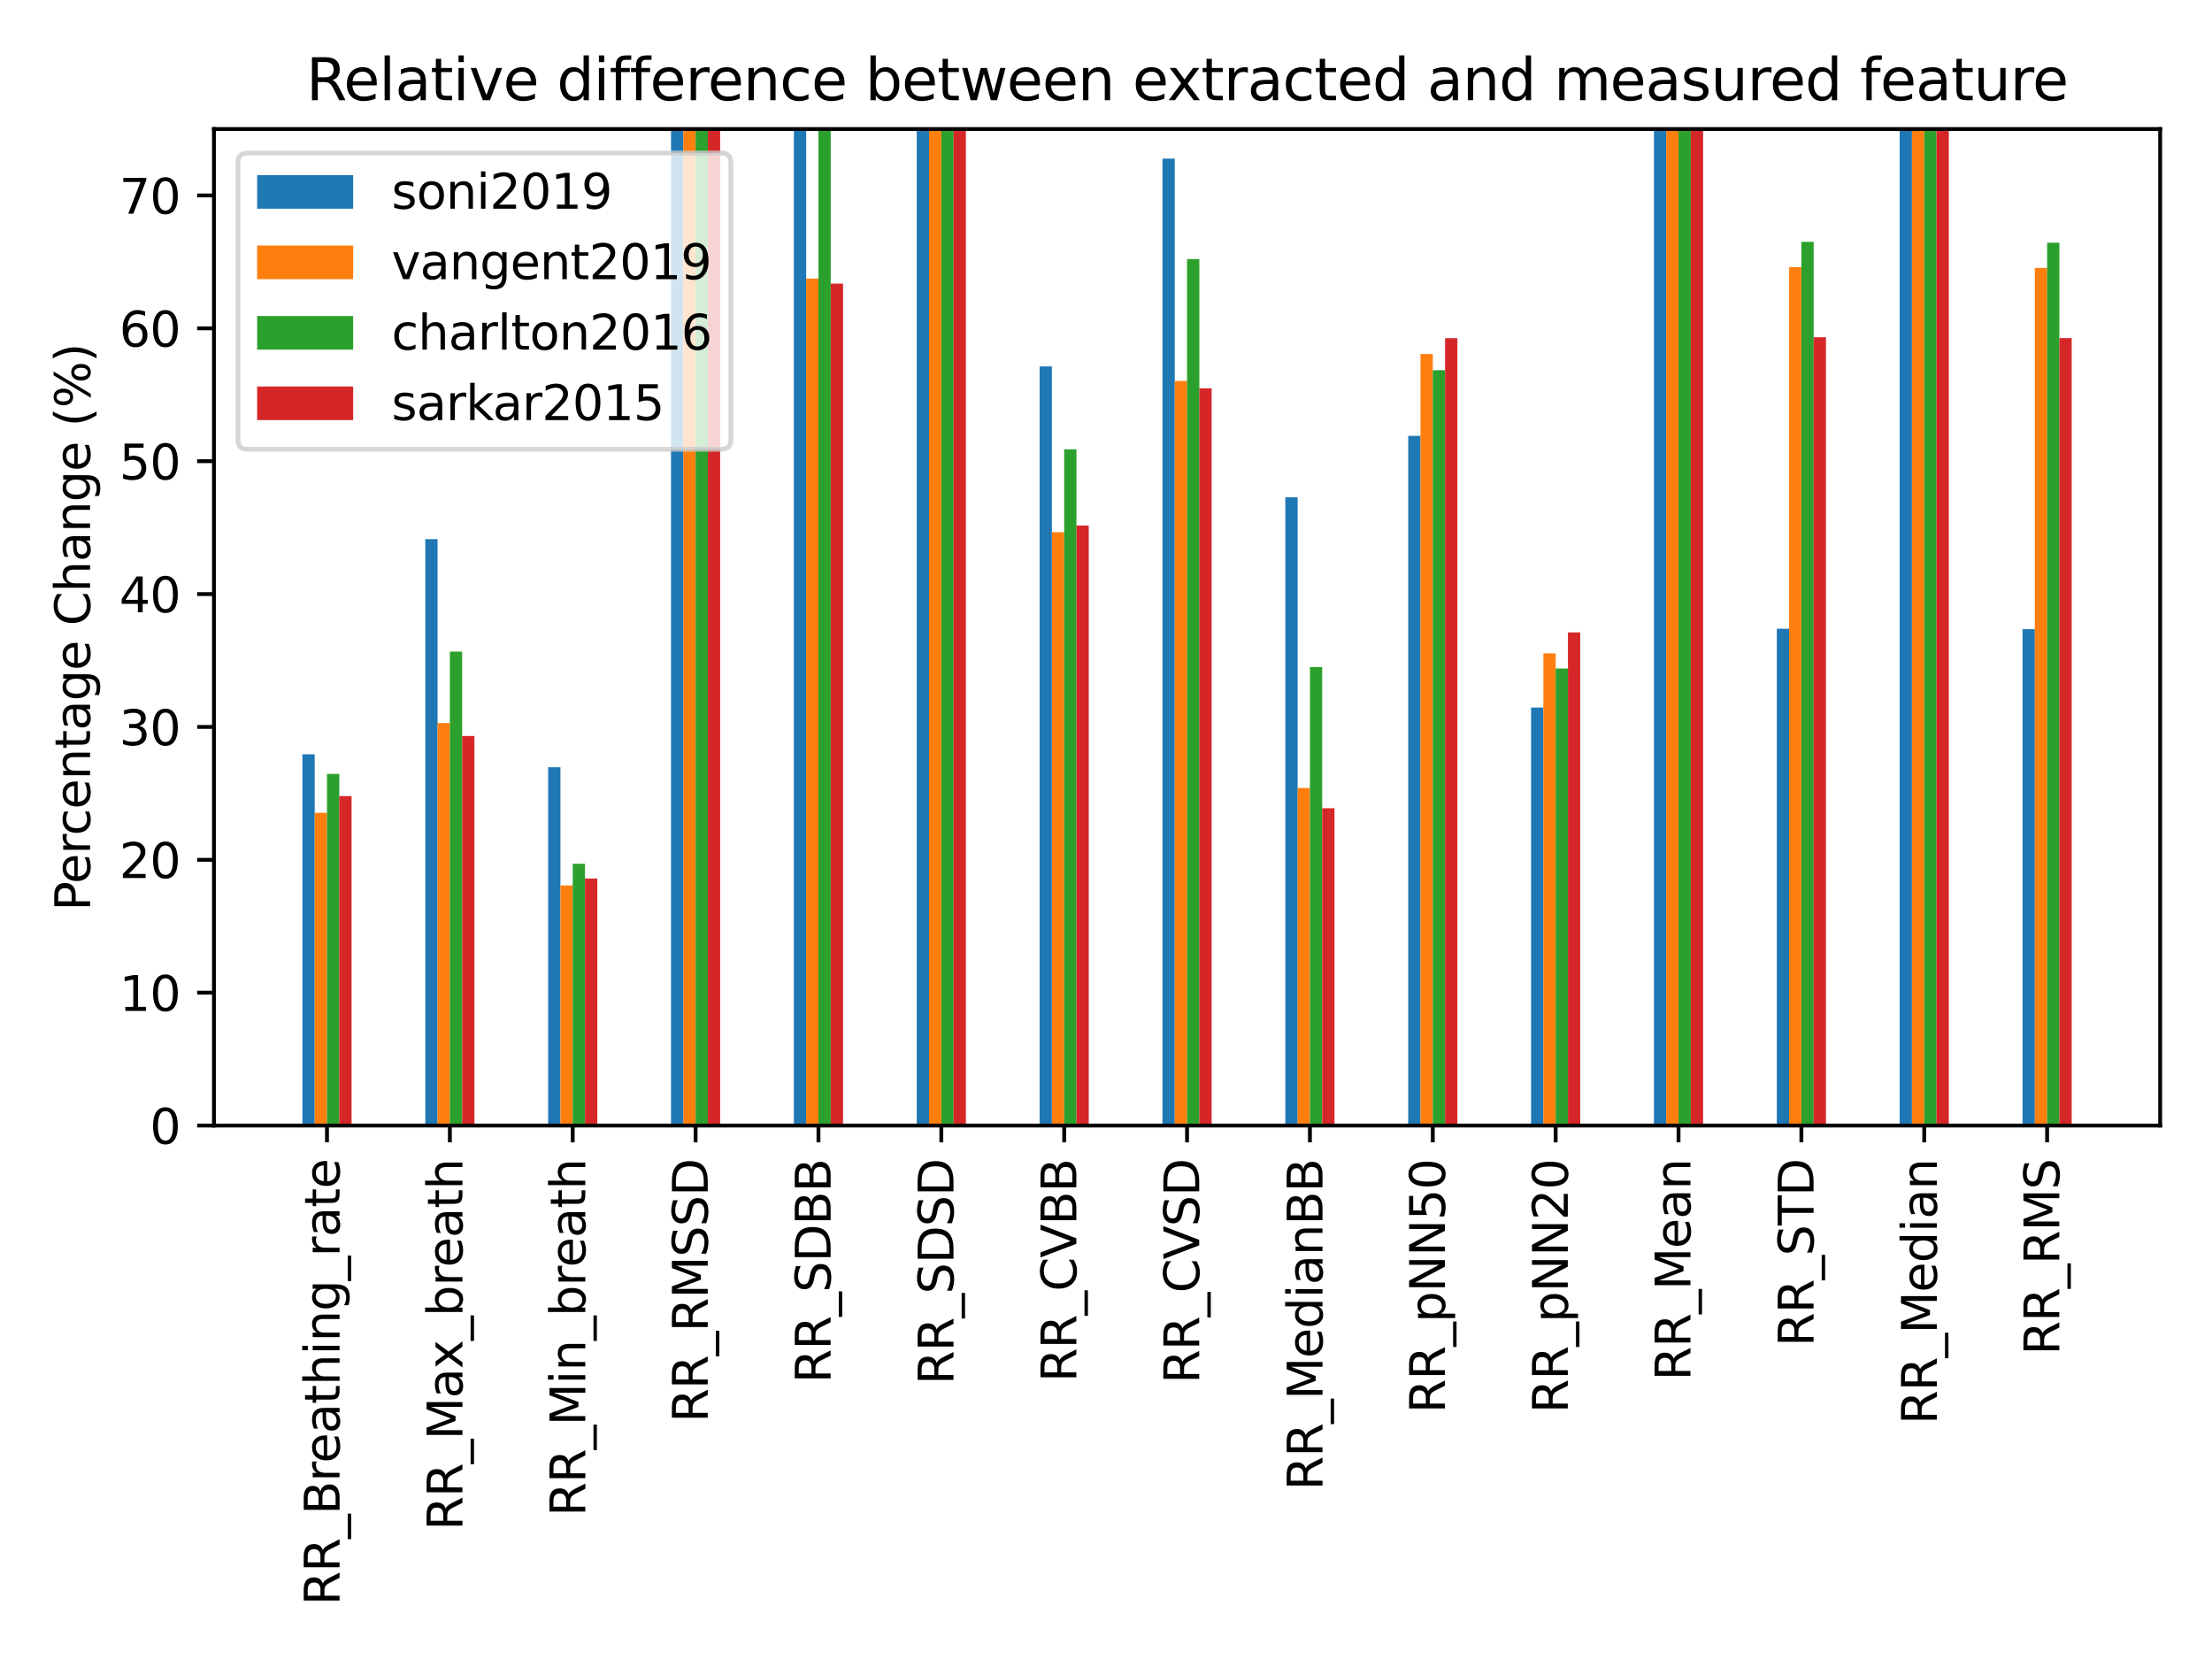 <?xml version="1.0" encoding="utf-8" standalone="no"?>
<!DOCTYPE svg PUBLIC "-//W3C//DTD SVG 1.1//EN"
  "http://www.w3.org/Graphics/SVG/1.1/DTD/svg11.dtd">
<svg xmlns:xlink="http://www.w3.org/1999/xlink" width="460.8pt" height="345.6pt" viewBox="0 0 460.8 345.6" xmlns="http://www.w3.org/2000/svg" version="1.1">
 <defs>
  <style type="text/css">*{stroke-linejoin: round; stroke-linecap: butt}</style>
 </defs>
 <g id="figure_1">
  <g id="patch_1">
   <path d="M 0 345.6 
L 460.8 345.6 
L 460.8 0 
L 0 0 
z
" style="fill: #ffffff"/>
  </g>
  <g id="axes_1">
   <g id="patch_2">
    <path d="M 44.57 234.47 
L 450 234.47 
L 450 26.88 
L 44.57 26.88 
z
" style="fill: #ffffff"/>
   </g>
   <g id="patch_3">
    <path d="M 62.999 234.47 
L 65.558 234.47 
L 65.558 157.134 
L 62.999 157.134 
z
" clip-path="url(#p0cc6930bb6)" style="fill: #1f77b4"/>
   </g>
   <g id="patch_4">
    <path d="M 88.594 234.47 
L 91.153 234.47 
L 91.153 112.309 
L 88.594 112.309 
z
" clip-path="url(#p0cc6930bb6)" style="fill: #1f77b4"/>
   </g>
   <g id="patch_5">
    <path d="M 114.189 234.47 
L 116.749 234.47 
L 116.749 159.824 
L 114.189 159.824 
z
" clip-path="url(#p0cc6930bb6)" style="fill: #1f77b4"/>
   </g>
   <g id="patch_6">
    <path d="M 139.785 234.47 
L 142.344 234.47 
L 142.344 -133.045 
L 139.785 -133.045 
z
" clip-path="url(#p0cc6930bb6)" style="fill: #1f77b4"/>
   </g>
   <g id="patch_7">
    <path d="M 165.38 234.47 
L 167.939 234.47 
L 167.939 -80.418 
L 165.38 -80.418 
z
" clip-path="url(#p0cc6930bb6)" style="fill: #1f77b4"/>
   </g>
   <g id="patch_8">
    <path d="M 190.975 234.47 
L 193.535 234.47 
L 193.535 -102061.942 
L 190.975 -102061.942 
z
" clip-path="url(#p0cc6930bb6)" style="fill: #1f77b4"/>
   </g>
   <g id="patch_9">
    <path d="M 216.571 234.47 
L 219.13 234.47 
L 219.13 76.332 
L 216.571 76.332 
z
" clip-path="url(#p0cc6930bb6)" style="fill: #1f77b4"/>
   </g>
   <g id="patch_10">
    <path d="M 242.166 234.47 
L 244.725 234.47 
L 244.725 33.044 
L 242.166 33.044 
z
" clip-path="url(#p0cc6930bb6)" style="fill: #1f77b4"/>
   </g>
   <g id="patch_11">
    <path d="M 267.761 234.47 
L 270.321 234.47 
L 270.321 103.595 
L 267.761 103.595 
z
" clip-path="url(#p0cc6930bb6)" style="fill: #1f77b4"/>
   </g>
   <g id="patch_12">
    <path d="M 293.357 234.47 
L 295.916 234.47 
L 295.916 90.792 
L 293.357 90.792 
z
" clip-path="url(#p0cc6930bb6)" style="fill: #1f77b4"/>
   </g>
   <g id="patch_13">
    <path d="M 318.952 234.47 
L 321.511 234.47 
L 321.511 147.393 
L 318.952 147.393 
z
" clip-path="url(#p0cc6930bb6)" style="fill: #1f77b4"/>
   </g>
   <g id="patch_14">
    <path d="M 344.547 234.47 
L 347.107 234.47 
L 347.107 -2295.365 
L 344.547 -2295.365 
z
" clip-path="url(#p0cc6930bb6)" style="fill: #1f77b4"/>
   </g>
   <g id="patch_15">
    <path d="M 370.143 234.47 
L 372.702 234.47 
L 372.702 130.974 
L 370.143 130.974 
z
" clip-path="url(#p0cc6930bb6)" style="fill: #1f77b4"/>
   </g>
   <g id="patch_16">
    <path d="M 395.738 234.47 
L 398.297 234.47 
L 398.297 -1727.129 
L 395.738 -1727.129 
z
" clip-path="url(#p0cc6930bb6)" style="fill: #1f77b4"/>
   </g>
   <g id="patch_17">
    <path d="M 421.333 234.47 
L 423.893 234.47 
L 423.893 131.065 
L 421.333 131.065 
z
" clip-path="url(#p0cc6930bb6)" style="fill: #1f77b4"/>
   </g>
   <g id="patch_18">
    <path d="M 65.558 234.47 
L 68.118 234.47 
L 68.118 169.311 
L 65.558 169.311 
z
" clip-path="url(#p0cc6930bb6)" style="fill: #ff7f0e"/>
   </g>
   <g id="patch_19">
    <path d="M 91.153 234.47 
L 93.713 234.47 
L 93.713 150.629 
L 91.153 150.629 
z
" clip-path="url(#p0cc6930bb6)" style="fill: #ff7f0e"/>
   </g>
   <g id="patch_20">
    <path d="M 116.749 234.47 
L 119.308 234.47 
L 119.308 184.458 
L 116.749 184.458 
z
" clip-path="url(#p0cc6930bb6)" style="fill: #ff7f0e"/>
   </g>
   <g id="patch_21">
    <path d="M 142.344 234.47 
L 144.904 234.47 
L 144.904 15.631 
L 142.344 15.631 
z
" clip-path="url(#p0cc6930bb6)" style="fill: #ff7f0e"/>
   </g>
   <g id="patch_22">
    <path d="M 167.939 234.47 
L 170.499 234.47 
L 170.499 58.041 
L 167.939 58.041 
z
" clip-path="url(#p0cc6930bb6)" style="fill: #ff7f0e"/>
   </g>
   <g id="patch_23">
    <path d="M 193.535 234.47 
L 196.094 234.47 
L 196.094 -24098.251 
L 193.535 -24098.251 
z
" clip-path="url(#p0cc6930bb6)" style="fill: #ff7f0e"/>
   </g>
   <g id="patch_24">
    <path d="M 219.13 234.47 
L 221.69 234.47 
L 221.69 110.867 
L 219.13 110.867 
z
" clip-path="url(#p0cc6930bb6)" style="fill: #ff7f0e"/>
   </g>
   <g id="patch_25">
    <path d="M 244.725 234.47 
L 247.285 234.47 
L 247.285 79.353 
L 244.725 79.353 
z
" clip-path="url(#p0cc6930bb6)" style="fill: #ff7f0e"/>
   </g>
   <g id="patch_26">
    <path d="M 270.321 234.47 
L 272.88 234.47 
L 272.88 164.141 
L 270.321 164.141 
z
" clip-path="url(#p0cc6930bb6)" style="fill: #ff7f0e"/>
   </g>
   <g id="patch_27">
    <path d="M 295.916 234.47 
L 298.476 234.47 
L 298.476 73.755 
L 295.916 73.755 
z
" clip-path="url(#p0cc6930bb6)" style="fill: #ff7f0e"/>
   </g>
   <g id="patch_28">
    <path d="M 321.511 234.47 
L 324.071 234.47 
L 324.071 136.1 
L 321.511 136.1 
z
" clip-path="url(#p0cc6930bb6)" style="fill: #ff7f0e"/>
   </g>
   <g id="patch_29">
    <path d="M 347.107 234.47 
L 349.666 234.47 
L 349.666 -2159.831 
L 347.107 -2159.831 
z
" clip-path="url(#p0cc6930bb6)" style="fill: #ff7f0e"/>
   </g>
   <g id="patch_30">
    <path d="M 372.702 234.47 
L 375.262 234.47 
L 375.262 55.646 
L 372.702 55.646 
z
" clip-path="url(#p0cc6930bb6)" style="fill: #ff7f0e"/>
   </g>
   <g id="patch_31">
    <path d="M 398.297 234.47 
L 400.857 234.47 
L 400.857 -945.798 
L 398.297 -945.798 
z
" clip-path="url(#p0cc6930bb6)" style="fill: #ff7f0e"/>
   </g>
   <g id="patch_32">
    <path d="M 423.893 234.47 
L 426.452 234.47 
L 426.452 55.809 
L 423.893 55.809 
z
" clip-path="url(#p0cc6930bb6)" style="fill: #ff7f0e"/>
   </g>
   <g id="patch_33">
    <path d="M 68.118 234.47 
L 70.677 234.47 
L 70.677 161.221 
L 68.118 161.221 
z
" clip-path="url(#p0cc6930bb6)" style="fill: #2ca02c"/>
   </g>
   <g id="patch_34">
    <path d="M 93.713 234.47 
L 96.273 234.47 
L 96.273 135.749 
L 93.713 135.749 
z
" clip-path="url(#p0cc6930bb6)" style="fill: #2ca02c"/>
   </g>
   <g id="patch_35">
    <path d="M 119.308 234.47 
L 121.868 234.47 
L 121.868 179.933 
L 119.308 179.933 
z
" clip-path="url(#p0cc6930bb6)" style="fill: #2ca02c"/>
   </g>
   <g id="patch_36">
    <path d="M 144.904 234.47 
L 147.463 234.47 
L 147.463 -59.058 
L 144.904 -59.058 
z
" clip-path="url(#p0cc6930bb6)" style="fill: #2ca02c"/>
   </g>
   <g id="patch_37">
    <path d="M 170.499 234.47 
L 173.059 234.47 
L 173.059 -4.197 
L 170.499 -4.197 
z
" clip-path="url(#p0cc6930bb6)" style="fill: #2ca02c"/>
   </g>
   <g id="patch_38">
    <path d="M 196.094 234.47 
L 198.654 234.47 
L 198.654 -55404.45 
L 196.094 -55404.45 
z
" clip-path="url(#p0cc6930bb6)" style="fill: #2ca02c"/>
   </g>
   <g id="patch_39">
    <path d="M 221.69 234.47 
L 224.249 234.47 
L 224.249 93.599 
L 221.69 93.599 
z
" clip-path="url(#p0cc6930bb6)" style="fill: #2ca02c"/>
   </g>
   <g id="patch_40">
    <path d="M 247.285 234.47 
L 249.845 234.47 
L 249.845 53.975 
L 247.285 53.975 
z
" clip-path="url(#p0cc6930bb6)" style="fill: #2ca02c"/>
   </g>
   <g id="patch_41">
    <path d="M 272.88 234.47 
L 275.44 234.47 
L 275.44 138.954 
L 272.88 138.954 
z
" clip-path="url(#p0cc6930bb6)" style="fill: #2ca02c"/>
   </g>
   <g id="patch_42">
    <path d="M 298.476 234.47 
L 301.035 234.47 
L 301.035 77.118 
L 298.476 77.118 
z
" clip-path="url(#p0cc6930bb6)" style="fill: #2ca02c"/>
   </g>
   <g id="patch_43">
    <path d="M 324.071 234.47 
L 326.631 234.47 
L 326.631 139.259 
L 324.071 139.259 
z
" clip-path="url(#p0cc6930bb6)" style="fill: #2ca02c"/>
   </g>
   <g id="patch_44">
    <path d="M 349.666 234.47 
L 352.226 234.47 
L 352.226 -1282.862 
L 349.666 -1282.862 
z
" clip-path="url(#p0cc6930bb6)" style="fill: #2ca02c"/>
   </g>
   <g id="patch_45">
    <path d="M 375.262 234.47 
L 377.821 234.47 
L 377.821 50.382 
L 375.262 50.382 
z
" clip-path="url(#p0cc6930bb6)" style="fill: #2ca02c"/>
   </g>
   <g id="patch_46">
    <path d="M 400.857 234.47 
L 403.417 234.47 
L 403.417 -1992.524 
L 400.857 -1992.524 
z
" clip-path="url(#p0cc6930bb6)" style="fill: #2ca02c"/>
   </g>
   <g id="patch_47">
    <path d="M 426.452 234.47 
L 429.012 234.47 
L 429.012 50.565 
L 426.452 50.565 
z
" clip-path="url(#p0cc6930bb6)" style="fill: #2ca02c"/>
   </g>
   <g id="patch_48">
    <path d="M 70.677 234.47 
L 73.237 234.47 
L 73.237 165.84 
L 70.677 165.84 
z
" clip-path="url(#p0cc6930bb6)" style="fill: #d62728"/>
   </g>
   <g id="patch_49">
    <path d="M 96.273 234.47 
L 98.832 234.47 
L 98.832 153.312 
L 96.273 153.312 
z
" clip-path="url(#p0cc6930bb6)" style="fill: #d62728"/>
   </g>
   <g id="patch_50">
    <path d="M 121.868 234.47 
L 124.427 234.47 
L 124.427 183.002 
L 121.868 183.002 
z
" clip-path="url(#p0cc6930bb6)" style="fill: #d62728"/>
   </g>
   <g id="patch_51">
    <path d="M 147.463 234.47 
L 150.023 234.47 
L 150.023 22.136 
L 147.463 22.136 
z
" clip-path="url(#p0cc6930bb6)" style="fill: #d62728"/>
   </g>
   <g id="patch_52">
    <path d="M 173.059 234.47 
L 175.618 234.47 
L 175.618 59.083 
L 173.059 59.083 
z
" clip-path="url(#p0cc6930bb6)" style="fill: #d62728"/>
   </g>
   <g id="patch_53">
    <path d="M 198.654 234.47 
L 201.213 234.47 
L 201.213 -15323.365 
L 198.654 -15323.365 
z
" clip-path="url(#p0cc6930bb6)" style="fill: #d62728"/>
   </g>
   <g id="patch_54">
    <path d="M 224.249 234.47 
L 226.809 234.47 
L 226.809 109.479 
L 224.249 109.479 
z
" clip-path="url(#p0cc6930bb6)" style="fill: #d62728"/>
   </g>
   <g id="patch_55">
    <path d="M 249.845 234.47 
L 252.404 234.47 
L 252.404 80.897 
L 249.845 80.897 
z
" clip-path="url(#p0cc6930bb6)" style="fill: #d62728"/>
   </g>
   <g id="patch_56">
    <path d="M 275.44 234.47 
L 277.999 234.47 
L 277.999 168.37 
L 275.44 168.37 
z
" clip-path="url(#p0cc6930bb6)" style="fill: #d62728"/>
   </g>
   <g id="patch_57">
    <path d="M 301.035 234.47 
L 303.595 234.47 
L 303.595 70.443 
L 301.035 70.443 
z
" clip-path="url(#p0cc6930bb6)" style="fill: #d62728"/>
   </g>
   <g id="patch_58">
    <path d="M 326.631 234.47 
L 329.19 234.47 
L 329.19 131.74 
L 326.631 131.74 
z
" clip-path="url(#p0cc6930bb6)" style="fill: #d62728"/>
   </g>
   <g id="patch_59">
    <path d="M 352.226 234.47 
L 354.785 234.47 
L 354.785 -1558.072 
L 352.226 -1558.072 
z
" clip-path="url(#p0cc6930bb6)" style="fill: #d62728"/>
   </g>
   <g id="patch_60">
    <path d="M 377.821 234.47 
L 380.381 234.47 
L 380.381 70.257 
L 377.821 70.257 
z
" clip-path="url(#p0cc6930bb6)" style="fill: #d62728"/>
   </g>
   <g id="patch_61">
    <path d="M 403.417 234.47 
L 405.976 234.47 
L 405.976 -866.682 
L 403.417 -866.682 
z
" clip-path="url(#p0cc6930bb6)" style="fill: #d62728"/>
   </g>
   <g id="patch_62">
    <path d="M 429.012 234.47 
L 431.571 234.47 
L 431.571 70.433 
L 429.012 70.433 
z
" clip-path="url(#p0cc6930bb6)" style="fill: #d62728"/>
   </g>
   <g id="matplotlib.axis_1">
    <g id="xtick_1">
     <g id="line2d_1">
      <defs>
       <path id="m00fdb54592" d="M 0 0 
L 0 3.5 
" style="stroke: #000000; stroke-width: 0.8"/>
      </defs>
      <g>
       <use xlink:href="#m00fdb54592" x="68.118" y="234.47" style="stroke: #000000; stroke-width: 0.8"/>
      </g>
     </g>
     <g id="text_1">
      <!-- RR_Breathing_rate -->
      <g transform="translate(70.738 334.429) rotate(-90) scale(0.1 -0.1)">
       <defs>
        <path id="DejaVuSans-52" d="M 2841 2188 
Q 3044 2119 3236 1894 
Q 3428 1669 3622 1275 
L 4263 0 
L 3584 0 
L 2988 1197 
Q 2756 1666 2539 1819 
Q 2322 1972 1947 1972 
L 1259 1972 
L 1259 0 
L 628 0 
L 628 4666 
L 2053 4666 
Q 2853 4666 3247 4331 
Q 3641 3997 3641 3322 
Q 3641 2881 3436 2590 
Q 3231 2300 2841 2188 
z
M 1259 4147 
L 1259 2491 
L 2053 2491 
Q 2509 2491 2742 2702 
Q 2975 2913 2975 3322 
Q 2975 3731 2742 3939 
Q 2509 4147 2053 4147 
L 1259 4147 
z
" transform="scale(0.016)"/>
        <path id="DejaVuSans-5f" d="M 3263 -1063 
L 3263 -1509 
L -63 -1509 
L -63 -1063 
L 3263 -1063 
z
" transform="scale(0.016)"/>
        <path id="DejaVuSans-42" d="M 1259 2228 
L 1259 519 
L 2272 519 
Q 2781 519 3026 730 
Q 3272 941 3272 1375 
Q 3272 1813 3026 2020 
Q 2781 2228 2272 2228 
L 1259 2228 
z
M 1259 4147 
L 1259 2741 
L 2194 2741 
Q 2656 2741 2882 2914 
Q 3109 3088 3109 3444 
Q 3109 3797 2882 3972 
Q 2656 4147 2194 4147 
L 1259 4147 
z
M 628 4666 
L 2241 4666 
Q 2963 4666 3353 4366 
Q 3744 4066 3744 3513 
Q 3744 3084 3544 2831 
Q 3344 2578 2956 2516 
Q 3422 2416 3680 2098 
Q 3938 1781 3938 1306 
Q 3938 681 3513 340 
Q 3088 0 2303 0 
L 628 0 
L 628 4666 
z
" transform="scale(0.016)"/>
        <path id="DejaVuSans-72" d="M 2631 2963 
Q 2534 3019 2420 3045 
Q 2306 3072 2169 3072 
Q 1681 3072 1420 2755 
Q 1159 2438 1159 1844 
L 1159 0 
L 581 0 
L 581 3500 
L 1159 3500 
L 1159 2956 
Q 1341 3275 1631 3429 
Q 1922 3584 2338 3584 
Q 2397 3584 2469 3576 
Q 2541 3569 2628 3553 
L 2631 2963 
z
" transform="scale(0.016)"/>
        <path id="DejaVuSans-65" d="M 3597 1894 
L 3597 1613 
L 953 1613 
Q 991 1019 1311 708 
Q 1631 397 2203 397 
Q 2534 397 2845 478 
Q 3156 559 3463 722 
L 3463 178 
Q 3153 47 2828 -22 
Q 2503 -91 2169 -91 
Q 1331 -91 842 396 
Q 353 884 353 1716 
Q 353 2575 817 3079 
Q 1281 3584 2069 3584 
Q 2775 3584 3186 3129 
Q 3597 2675 3597 1894 
z
M 3022 2063 
Q 3016 2534 2758 2815 
Q 2500 3097 2075 3097 
Q 1594 3097 1305 2825 
Q 1016 2553 972 2059 
L 3022 2063 
z
" transform="scale(0.016)"/>
        <path id="DejaVuSans-61" d="M 2194 1759 
Q 1497 1759 1228 1600 
Q 959 1441 959 1056 
Q 959 750 1161 570 
Q 1363 391 1709 391 
Q 2188 391 2477 730 
Q 2766 1069 2766 1631 
L 2766 1759 
L 2194 1759 
z
M 3341 1997 
L 3341 0 
L 2766 0 
L 2766 531 
Q 2569 213 2275 61 
Q 1981 -91 1556 -91 
Q 1019 -91 701 211 
Q 384 513 384 1019 
Q 384 1609 779 1909 
Q 1175 2209 1959 2209 
L 2766 2209 
L 2766 2266 
Q 2766 2663 2505 2880 
Q 2244 3097 1772 3097 
Q 1472 3097 1187 3025 
Q 903 2953 641 2809 
L 641 3341 
Q 956 3463 1253 3523 
Q 1550 3584 1831 3584 
Q 2591 3584 2966 3190 
Q 3341 2797 3341 1997 
z
" transform="scale(0.016)"/>
        <path id="DejaVuSans-74" d="M 1172 4494 
L 1172 3500 
L 2356 3500 
L 2356 3053 
L 1172 3053 
L 1172 1153 
Q 1172 725 1289 603 
Q 1406 481 1766 481 
L 2356 481 
L 2356 0 
L 1766 0 
Q 1100 0 847 248 
Q 594 497 594 1153 
L 594 3053 
L 172 3053 
L 172 3500 
L 594 3500 
L 594 4494 
L 1172 4494 
z
" transform="scale(0.016)"/>
        <path id="DejaVuSans-68" d="M 3513 2113 
L 3513 0 
L 2938 0 
L 2938 2094 
Q 2938 2591 2744 2837 
Q 2550 3084 2163 3084 
Q 1697 3084 1428 2787 
Q 1159 2491 1159 1978 
L 1159 0 
L 581 0 
L 581 4863 
L 1159 4863 
L 1159 2956 
Q 1366 3272 1645 3428 
Q 1925 3584 2291 3584 
Q 2894 3584 3203 3211 
Q 3513 2838 3513 2113 
z
" transform="scale(0.016)"/>
        <path id="DejaVuSans-69" d="M 603 3500 
L 1178 3500 
L 1178 0 
L 603 0 
L 603 3500 
z
M 603 4863 
L 1178 4863 
L 1178 4134 
L 603 4134 
L 603 4863 
z
" transform="scale(0.016)"/>
        <path id="DejaVuSans-6e" d="M 3513 2113 
L 3513 0 
L 2938 0 
L 2938 2094 
Q 2938 2591 2744 2837 
Q 2550 3084 2163 3084 
Q 1697 3084 1428 2787 
Q 1159 2491 1159 1978 
L 1159 0 
L 581 0 
L 581 3500 
L 1159 3500 
L 1159 2956 
Q 1366 3272 1645 3428 
Q 1925 3584 2291 3584 
Q 2894 3584 3203 3211 
Q 3513 2838 3513 2113 
z
" transform="scale(0.016)"/>
        <path id="DejaVuSans-67" d="M 2906 1791 
Q 2906 2416 2648 2759 
Q 2391 3103 1925 3103 
Q 1463 3103 1205 2759 
Q 947 2416 947 1791 
Q 947 1169 1205 825 
Q 1463 481 1925 481 
Q 2391 481 2648 825 
Q 2906 1169 2906 1791 
z
M 3481 434 
Q 3481 -459 3084 -895 
Q 2688 -1331 1869 -1331 
Q 1566 -1331 1297 -1286 
Q 1028 -1241 775 -1147 
L 775 -588 
Q 1028 -725 1275 -790 
Q 1522 -856 1778 -856 
Q 2344 -856 2625 -561 
Q 2906 -266 2906 331 
L 2906 616 
Q 2728 306 2450 153 
Q 2172 0 1784 0 
Q 1141 0 747 490 
Q 353 981 353 1791 
Q 353 2603 747 3093 
Q 1141 3584 1784 3584 
Q 2172 3584 2450 3431 
Q 2728 3278 2906 2969 
L 2906 3500 
L 3481 3500 
L 3481 434 
z
" transform="scale(0.016)"/>
       </defs>
       <use xlink:href="#DejaVuSans-52"/>
       <use xlink:href="#DejaVuSans-52" x="69.482"/>
       <use xlink:href="#DejaVuSans-5f" x="138.965"/>
       <use xlink:href="#DejaVuSans-42" x="188.965"/>
       <use xlink:href="#DejaVuSans-72" x="257.568"/>
       <use xlink:href="#DejaVuSans-65" x="296.432"/>
       <use xlink:href="#DejaVuSans-61" x="357.955"/>
       <use xlink:href="#DejaVuSans-74" x="419.234"/>
       <use xlink:href="#DejaVuSans-68" x="458.443"/>
       <use xlink:href="#DejaVuSans-69" x="521.822"/>
       <use xlink:href="#DejaVuSans-6e" x="549.605"/>
       <use xlink:href="#DejaVuSans-67" x="612.984"/>
       <use xlink:href="#DejaVuSans-5f" x="676.461"/>
       <use xlink:href="#DejaVuSans-72" x="726.461"/>
       <use xlink:href="#DejaVuSans-61" x="767.574"/>
       <use xlink:href="#DejaVuSans-74" x="828.854"/>
       <use xlink:href="#DejaVuSans-65" x="868.062"/>
      </g>
     </g>
    </g>
    <g id="xtick_2">
     <g id="line2d_2">
      <g>
       <use xlink:href="#m00fdb54592" x="93.713" y="234.47" style="stroke: #000000; stroke-width: 0.8"/>
      </g>
     </g>
     <g id="text_2">
      <!-- RR_Max_breath -->
      <g transform="translate(96.333 318.815) rotate(-90) scale(0.1 -0.1)">
       <defs>
        <path id="DejaVuSans-4d" d="M 628 4666 
L 1569 4666 
L 2759 1491 
L 3956 4666 
L 4897 4666 
L 4897 0 
L 4281 0 
L 4281 4097 
L 3078 897 
L 2444 897 
L 1241 4097 
L 1241 0 
L 628 0 
L 628 4666 
z
" transform="scale(0.016)"/>
        <path id="DejaVuSans-78" d="M 3513 3500 
L 2247 1797 
L 3578 0 
L 2900 0 
L 1881 1375 
L 863 0 
L 184 0 
L 1544 1831 
L 300 3500 
L 978 3500 
L 1906 2253 
L 2834 3500 
L 3513 3500 
z
" transform="scale(0.016)"/>
        <path id="DejaVuSans-62" d="M 3116 1747 
Q 3116 2381 2855 2742 
Q 2594 3103 2138 3103 
Q 1681 3103 1420 2742 
Q 1159 2381 1159 1747 
Q 1159 1113 1420 752 
Q 1681 391 2138 391 
Q 2594 391 2855 752 
Q 3116 1113 3116 1747 
z
M 1159 2969 
Q 1341 3281 1617 3432 
Q 1894 3584 2278 3584 
Q 2916 3584 3314 3078 
Q 3713 2572 3713 1747 
Q 3713 922 3314 415 
Q 2916 -91 2278 -91 
Q 1894 -91 1617 61 
Q 1341 213 1159 525 
L 1159 0 
L 581 0 
L 581 4863 
L 1159 4863 
L 1159 2969 
z
" transform="scale(0.016)"/>
       </defs>
       <use xlink:href="#DejaVuSans-52"/>
       <use xlink:href="#DejaVuSans-52" x="69.482"/>
       <use xlink:href="#DejaVuSans-5f" x="138.965"/>
       <use xlink:href="#DejaVuSans-4d" x="188.965"/>
       <use xlink:href="#DejaVuSans-61" x="275.244"/>
       <use xlink:href="#DejaVuSans-78" x="336.523"/>
       <use xlink:href="#DejaVuSans-5f" x="395.703"/>
       <use xlink:href="#DejaVuSans-62" x="445.703"/>
       <use xlink:href="#DejaVuSans-72" x="509.18"/>
       <use xlink:href="#DejaVuSans-65" x="548.043"/>
       <use xlink:href="#DejaVuSans-61" x="609.566"/>
       <use xlink:href="#DejaVuSans-74" x="670.846"/>
       <use xlink:href="#DejaVuSans-68" x="710.055"/>
      </g>
     </g>
    </g>
    <g id="xtick_3">
     <g id="line2d_3">
      <g>
       <use xlink:href="#m00fdb54592" x="119.308" y="234.47" style="stroke: #000000; stroke-width: 0.8"/>
      </g>
     </g>
     <g id="text_3">
      <!-- RR_Min_breath -->
      <g transform="translate(121.929 315.884) rotate(-90) scale(0.1 -0.1)">
       <use xlink:href="#DejaVuSans-52"/>
       <use xlink:href="#DejaVuSans-52" x="69.482"/>
       <use xlink:href="#DejaVuSans-5f" x="138.965"/>
       <use xlink:href="#DejaVuSans-4d" x="188.965"/>
       <use xlink:href="#DejaVuSans-69" x="275.244"/>
       <use xlink:href="#DejaVuSans-6e" x="303.027"/>
       <use xlink:href="#DejaVuSans-5f" x="366.406"/>
       <use xlink:href="#DejaVuSans-62" x="416.406"/>
       <use xlink:href="#DejaVuSans-72" x="479.883"/>
       <use xlink:href="#DejaVuSans-65" x="518.746"/>
       <use xlink:href="#DejaVuSans-61" x="580.27"/>
       <use xlink:href="#DejaVuSans-74" x="641.549"/>
       <use xlink:href="#DejaVuSans-68" x="680.758"/>
      </g>
     </g>
    </g>
    <g id="xtick_4">
     <g id="line2d_4">
      <g>
       <use xlink:href="#m00fdb54592" x="144.904" y="234.47" style="stroke: #000000; stroke-width: 0.8"/>
      </g>
     </g>
     <g id="text_4">
      <!-- RR_RMSSD -->
      <g transform="translate(147.436 296.34) rotate(-90) scale(0.1 -0.1)">
       <defs>
        <path id="DejaVuSans-53" d="M 3425 4513 
L 3425 3897 
Q 3066 4069 2747 4153 
Q 2428 4238 2131 4238 
Q 1616 4238 1336 4038 
Q 1056 3838 1056 3469 
Q 1056 3159 1242 3001 
Q 1428 2844 1947 2747 
L 2328 2669 
Q 3034 2534 3370 2195 
Q 3706 1856 3706 1288 
Q 3706 609 3251 259 
Q 2797 -91 1919 -91 
Q 1588 -91 1214 -16 
Q 841 59 441 206 
L 441 856 
Q 825 641 1194 531 
Q 1563 422 1919 422 
Q 2459 422 2753 634 
Q 3047 847 3047 1241 
Q 3047 1584 2836 1778 
Q 2625 1972 2144 2069 
L 1759 2144 
Q 1053 2284 737 2584 
Q 422 2884 422 3419 
Q 422 4038 858 4394 
Q 1294 4750 2059 4750 
Q 2388 4750 2728 4690 
Q 3069 4631 3425 4513 
z
" transform="scale(0.016)"/>
        <path id="DejaVuSans-44" d="M 1259 4147 
L 1259 519 
L 2022 519 
Q 2988 519 3436 956 
Q 3884 1394 3884 2338 
Q 3884 3275 3436 3711 
Q 2988 4147 2022 4147 
L 1259 4147 
z
M 628 4666 
L 1925 4666 
Q 3281 4666 3915 4102 
Q 4550 3538 4550 2338 
Q 4550 1131 3912 565 
Q 3275 0 1925 0 
L 628 0 
L 628 4666 
z
" transform="scale(0.016)"/>
       </defs>
       <use xlink:href="#DejaVuSans-52"/>
       <use xlink:href="#DejaVuSans-52" x="69.482"/>
       <use xlink:href="#DejaVuSans-5f" x="138.965"/>
       <use xlink:href="#DejaVuSans-52" x="188.965"/>
       <use xlink:href="#DejaVuSans-4d" x="258.447"/>
       <use xlink:href="#DejaVuSans-53" x="344.727"/>
       <use xlink:href="#DejaVuSans-53" x="408.203"/>
       <use xlink:href="#DejaVuSans-44" x="471.68"/>
      </g>
     </g>
    </g>
    <g id="xtick_5">
     <g id="line2d_5">
      <g>
       <use xlink:href="#m00fdb54592" x="170.499" y="234.47" style="stroke: #000000; stroke-width: 0.8"/>
      </g>
     </g>
     <g id="text_5">
      <!-- RR_SDBB -->
      <g transform="translate(173.031 288.137) rotate(-90) scale(0.1 -0.1)">
       <use xlink:href="#DejaVuSans-52"/>
       <use xlink:href="#DejaVuSans-52" x="69.482"/>
       <use xlink:href="#DejaVuSans-5f" x="138.965"/>
       <use xlink:href="#DejaVuSans-53" x="188.965"/>
       <use xlink:href="#DejaVuSans-44" x="252.441"/>
       <use xlink:href="#DejaVuSans-42" x="329.443"/>
       <use xlink:href="#DejaVuSans-42" x="398.047"/>
      </g>
     </g>
    </g>
    <g id="xtick_6">
     <g id="line2d_6">
      <g>
       <use xlink:href="#m00fdb54592" x="196.094" y="234.47" style="stroke: #000000; stroke-width: 0.8"/>
      </g>
     </g>
     <g id="text_6">
      <!-- RR_SDSD -->
      <g transform="translate(198.626 288.464) rotate(-90) scale(0.1 -0.1)">
       <use xlink:href="#DejaVuSans-52"/>
       <use xlink:href="#DejaVuSans-52" x="69.482"/>
       <use xlink:href="#DejaVuSans-5f" x="138.965"/>
       <use xlink:href="#DejaVuSans-53" x="188.965"/>
       <use xlink:href="#DejaVuSans-44" x="252.441"/>
       <use xlink:href="#DejaVuSans-53" x="329.443"/>
       <use xlink:href="#DejaVuSans-44" x="392.92"/>
      </g>
     </g>
    </g>
    <g id="xtick_7">
     <g id="line2d_7">
      <g>
       <use xlink:href="#m00fdb54592" x="221.69" y="234.47" style="stroke: #000000; stroke-width: 0.8"/>
      </g>
     </g>
     <g id="text_7">
      <!-- RR_CVBB -->
      <g transform="translate(224.222 287.912) rotate(-90) scale(0.1 -0.1)">
       <defs>
        <path id="DejaVuSans-43" d="M 4122 4306 
L 4122 3641 
Q 3803 3938 3442 4084 
Q 3081 4231 2675 4231 
Q 1875 4231 1450 3742 
Q 1025 3253 1025 2328 
Q 1025 1406 1450 917 
Q 1875 428 2675 428 
Q 3081 428 3442 575 
Q 3803 722 4122 1019 
L 4122 359 
Q 3791 134 3420 21 
Q 3050 -91 2638 -91 
Q 1578 -91 968 557 
Q 359 1206 359 2328 
Q 359 3453 968 4101 
Q 1578 4750 2638 4750 
Q 3056 4750 3426 4639 
Q 3797 4528 4122 4306 
z
" transform="scale(0.016)"/>
        <path id="DejaVuSans-56" d="M 1831 0 
L 50 4666 
L 709 4666 
L 2188 738 
L 3669 4666 
L 4325 4666 
L 2547 0 
L 1831 0 
z
" transform="scale(0.016)"/>
       </defs>
       <use xlink:href="#DejaVuSans-52"/>
       <use xlink:href="#DejaVuSans-52" x="69.482"/>
       <use xlink:href="#DejaVuSans-5f" x="138.965"/>
       <use xlink:href="#DejaVuSans-43" x="188.965"/>
       <use xlink:href="#DejaVuSans-56" x="258.789"/>
       <use xlink:href="#DejaVuSans-42" x="327.197"/>
       <use xlink:href="#DejaVuSans-42" x="395.801"/>
      </g>
     </g>
    </g>
    <g id="xtick_8">
     <g id="line2d_8">
      <g>
       <use xlink:href="#m00fdb54592" x="247.285" y="234.47" style="stroke: #000000; stroke-width: 0.8"/>
      </g>
     </g>
     <g id="text_8">
      <!-- RR_CVSD -->
      <g transform="translate(249.817 288.239) rotate(-90) scale(0.1 -0.1)">
       <use xlink:href="#DejaVuSans-52"/>
       <use xlink:href="#DejaVuSans-52" x="69.482"/>
       <use xlink:href="#DejaVuSans-5f" x="138.965"/>
       <use xlink:href="#DejaVuSans-43" x="188.965"/>
       <use xlink:href="#DejaVuSans-56" x="258.789"/>
       <use xlink:href="#DejaVuSans-53" x="327.197"/>
       <use xlink:href="#DejaVuSans-44" x="390.674"/>
      </g>
     </g>
    </g>
    <g id="xtick_9">
     <g id="line2d_9">
      <g>
       <use xlink:href="#m00fdb54592" x="272.88" y="234.47" style="stroke: #000000; stroke-width: 0.8"/>
      </g>
     </g>
     <g id="text_9">
      <!-- RR_MedianBB -->
      <g transform="translate(275.501 310.462) rotate(-90) scale(0.1 -0.1)">
       <defs>
        <path id="DejaVuSans-64" d="M 2906 2969 
L 2906 4863 
L 3481 4863 
L 3481 0 
L 2906 0 
L 2906 525 
Q 2725 213 2448 61 
Q 2172 -91 1784 -91 
Q 1150 -91 751 415 
Q 353 922 353 1747 
Q 353 2572 751 3078 
Q 1150 3584 1784 3584 
Q 2172 3584 2448 3432 
Q 2725 3281 2906 2969 
z
M 947 1747 
Q 947 1113 1208 752 
Q 1469 391 1925 391 
Q 2381 391 2643 752 
Q 2906 1113 2906 1747 
Q 2906 2381 2643 2742 
Q 2381 3103 1925 3103 
Q 1469 3103 1208 2742 
Q 947 2381 947 1747 
z
" transform="scale(0.016)"/>
       </defs>
       <use xlink:href="#DejaVuSans-52"/>
       <use xlink:href="#DejaVuSans-52" x="69.482"/>
       <use xlink:href="#DejaVuSans-5f" x="138.965"/>
       <use xlink:href="#DejaVuSans-4d" x="188.965"/>
       <use xlink:href="#DejaVuSans-65" x="275.244"/>
       <use xlink:href="#DejaVuSans-64" x="336.768"/>
       <use xlink:href="#DejaVuSans-69" x="400.244"/>
       <use xlink:href="#DejaVuSans-61" x="428.027"/>
       <use xlink:href="#DejaVuSans-6e" x="489.307"/>
       <use xlink:href="#DejaVuSans-42" x="552.686"/>
       <use xlink:href="#DejaVuSans-42" x="621.289"/>
      </g>
     </g>
    </g>
    <g id="xtick_10">
     <g id="line2d_10">
      <g>
       <use xlink:href="#m00fdb54592" x="298.476" y="234.47" style="stroke: #000000; stroke-width: 0.8"/>
      </g>
     </g>
     <g id="text_10">
      <!-- RR_pNN50 -->
      <g transform="translate(301.008 294.403) rotate(-90) scale(0.1 -0.1)">
       <defs>
        <path id="DejaVuSans-70" d="M 1159 525 
L 1159 -1331 
L 581 -1331 
L 581 3500 
L 1159 3500 
L 1159 2969 
Q 1341 3281 1617 3432 
Q 1894 3584 2278 3584 
Q 2916 3584 3314 3078 
Q 3713 2572 3713 1747 
Q 3713 922 3314 415 
Q 2916 -91 2278 -91 
Q 1894 -91 1617 61 
Q 1341 213 1159 525 
z
M 3116 1747 
Q 3116 2381 2855 2742 
Q 2594 3103 2138 3103 
Q 1681 3103 1420 2742 
Q 1159 2381 1159 1747 
Q 1159 1113 1420 752 
Q 1681 391 2138 391 
Q 2594 391 2855 752 
Q 3116 1113 3116 1747 
z
" transform="scale(0.016)"/>
        <path id="DejaVuSans-4e" d="M 628 4666 
L 1478 4666 
L 3547 763 
L 3547 4666 
L 4159 4666 
L 4159 0 
L 3309 0 
L 1241 3903 
L 1241 0 
L 628 0 
L 628 4666 
z
" transform="scale(0.016)"/>
        <path id="DejaVuSans-35" d="M 691 4666 
L 3169 4666 
L 3169 4134 
L 1269 4134 
L 1269 2991 
Q 1406 3038 1543 3061 
Q 1681 3084 1819 3084 
Q 2600 3084 3056 2656 
Q 3513 2228 3513 1497 
Q 3513 744 3044 326 
Q 2575 -91 1722 -91 
Q 1428 -91 1123 -41 
Q 819 9 494 109 
L 494 744 
Q 775 591 1075 516 
Q 1375 441 1709 441 
Q 2250 441 2565 725 
Q 2881 1009 2881 1497 
Q 2881 1984 2565 2268 
Q 2250 2553 1709 2553 
Q 1456 2553 1204 2497 
Q 953 2441 691 2322 
L 691 4666 
z
" transform="scale(0.016)"/>
        <path id="DejaVuSans-30" d="M 2034 4250 
Q 1547 4250 1301 3770 
Q 1056 3291 1056 2328 
Q 1056 1369 1301 889 
Q 1547 409 2034 409 
Q 2525 409 2770 889 
Q 3016 1369 3016 2328 
Q 3016 3291 2770 3770 
Q 2525 4250 2034 4250 
z
M 2034 4750 
Q 2819 4750 3233 4129 
Q 3647 3509 3647 2328 
Q 3647 1150 3233 529 
Q 2819 -91 2034 -91 
Q 1250 -91 836 529 
Q 422 1150 422 2328 
Q 422 3509 836 4129 
Q 1250 4750 2034 4750 
z
" transform="scale(0.016)"/>
       </defs>
       <use xlink:href="#DejaVuSans-52"/>
       <use xlink:href="#DejaVuSans-52" x="69.482"/>
       <use xlink:href="#DejaVuSans-5f" x="138.965"/>
       <use xlink:href="#DejaVuSans-70" x="188.965"/>
       <use xlink:href="#DejaVuSans-4e" x="252.441"/>
       <use xlink:href="#DejaVuSans-4e" x="327.246"/>
       <use xlink:href="#DejaVuSans-35" x="402.051"/>
       <use xlink:href="#DejaVuSans-30" x="465.674"/>
      </g>
     </g>
    </g>
    <g id="xtick_11">
     <g id="line2d_11">
      <g>
       <use xlink:href="#m00fdb54592" x="324.071" y="234.47" style="stroke: #000000; stroke-width: 0.8"/>
      </g>
     </g>
     <g id="text_11">
      <!-- RR_pNN20 -->
      <g transform="translate(326.603 294.403) rotate(-90) scale(0.1 -0.1)">
       <defs>
        <path id="DejaVuSans-32" d="M 1228 531 
L 3431 531 
L 3431 0 
L 469 0 
L 469 531 
Q 828 903 1448 1529 
Q 2069 2156 2228 2338 
Q 2531 2678 2651 2914 
Q 2772 3150 2772 3378 
Q 2772 3750 2511 3984 
Q 2250 4219 1831 4219 
Q 1534 4219 1204 4116 
Q 875 4013 500 3803 
L 500 4441 
Q 881 4594 1212 4672 
Q 1544 4750 1819 4750 
Q 2544 4750 2975 4387 
Q 3406 4025 3406 3419 
Q 3406 3131 3298 2873 
Q 3191 2616 2906 2266 
Q 2828 2175 2409 1742 
Q 1991 1309 1228 531 
z
" transform="scale(0.016)"/>
       </defs>
       <use xlink:href="#DejaVuSans-52"/>
       <use xlink:href="#DejaVuSans-52" x="69.482"/>
       <use xlink:href="#DejaVuSans-5f" x="138.965"/>
       <use xlink:href="#DejaVuSans-70" x="188.965"/>
       <use xlink:href="#DejaVuSans-4e" x="252.441"/>
       <use xlink:href="#DejaVuSans-4e" x="327.246"/>
       <use xlink:href="#DejaVuSans-32" x="402.051"/>
       <use xlink:href="#DejaVuSans-30" x="465.674"/>
      </g>
     </g>
    </g>
    <g id="xtick_12">
     <g id="line2d_12">
      <g>
       <use xlink:href="#m00fdb54592" x="349.666" y="234.47" style="stroke: #000000; stroke-width: 0.8"/>
      </g>
     </g>
     <g id="text_12">
      <!-- RR_Mean -->
      <g transform="translate(352.148 287.614) rotate(-90) scale(0.1 -0.1)">
       <use xlink:href="#DejaVuSans-52"/>
       <use xlink:href="#DejaVuSans-52" x="69.482"/>
       <use xlink:href="#DejaVuSans-5f" x="138.965"/>
       <use xlink:href="#DejaVuSans-4d" x="188.965"/>
       <use xlink:href="#DejaVuSans-65" x="275.244"/>
       <use xlink:href="#DejaVuSans-61" x="336.768"/>
       <use xlink:href="#DejaVuSans-6e" x="398.047"/>
      </g>
     </g>
    </g>
    <g id="xtick_13">
     <g id="line2d_13">
      <g>
       <use xlink:href="#m00fdb54592" x="375.262" y="234.47" style="stroke: #000000; stroke-width: 0.8"/>
      </g>
     </g>
     <g id="text_13">
      <!-- RR_STD -->
      <g transform="translate(377.794 280.523) rotate(-90) scale(0.1 -0.1)">
       <defs>
        <path id="DejaVuSans-54" d="M -19 4666 
L 3928 4666 
L 3928 4134 
L 2272 4134 
L 2272 0 
L 1638 0 
L 1638 4134 
L -19 4134 
L -19 4666 
z
" transform="scale(0.016)"/>
       </defs>
       <use xlink:href="#DejaVuSans-52"/>
       <use xlink:href="#DejaVuSans-52" x="69.482"/>
       <use xlink:href="#DejaVuSans-5f" x="138.965"/>
       <use xlink:href="#DejaVuSans-53" x="188.965"/>
       <use xlink:href="#DejaVuSans-54" x="252.441"/>
       <use xlink:href="#DejaVuSans-44" x="313.525"/>
      </g>
     </g>
    </g>
    <g id="xtick_14">
     <g id="line2d_14">
      <g>
       <use xlink:href="#m00fdb54592" x="400.857" y="234.47" style="stroke: #000000; stroke-width: 0.8"/>
      </g>
     </g>
     <g id="text_14">
      <!-- RR_Median -->
      <g transform="translate(403.477 296.74) rotate(-90) scale(0.1 -0.1)">
       <use xlink:href="#DejaVuSans-52"/>
       <use xlink:href="#DejaVuSans-52" x="69.482"/>
       <use xlink:href="#DejaVuSans-5f" x="138.965"/>
       <use xlink:href="#DejaVuSans-4d" x="188.965"/>
       <use xlink:href="#DejaVuSans-65" x="275.244"/>
       <use xlink:href="#DejaVuSans-64" x="336.768"/>
       <use xlink:href="#DejaVuSans-69" x="400.244"/>
       <use xlink:href="#DejaVuSans-61" x="428.027"/>
       <use xlink:href="#DejaVuSans-6e" x="489.307"/>
      </g>
     </g>
    </g>
    <g id="xtick_15">
     <g id="line2d_15">
      <g>
       <use xlink:href="#m00fdb54592" x="426.452" y="234.47" style="stroke: #000000; stroke-width: 0.8"/>
      </g>
     </g>
     <g id="text_15">
      <!-- RR_RMS -->
      <g transform="translate(428.984 282.292) rotate(-90) scale(0.1 -0.1)">
       <use xlink:href="#DejaVuSans-52"/>
       <use xlink:href="#DejaVuSans-52" x="69.482"/>
       <use xlink:href="#DejaVuSans-5f" x="138.965"/>
       <use xlink:href="#DejaVuSans-52" x="188.965"/>
       <use xlink:href="#DejaVuSans-4d" x="258.447"/>
       <use xlink:href="#DejaVuSans-53" x="344.727"/>
      </g>
     </g>
    </g>
   </g>
   <g id="matplotlib.axis_2">
    <g id="ytick_1">
     <g id="line2d_16">
      <defs>
       <path id="me0cf8e37d1" d="M 0 0 
L -3.5 0 
" style="stroke: #000000; stroke-width: 0.8"/>
      </defs>
      <g>
       <use xlink:href="#me0cf8e37d1" x="44.57" y="234.47" style="stroke: #000000; stroke-width: 0.8"/>
      </g>
     </g>
     <g id="text_16">
      <!-- 0 -->
      <g transform="translate(31.207 238.269) scale(0.1 -0.1)">
       <use xlink:href="#DejaVuSans-30"/>
      </g>
     </g>
    </g>
    <g id="ytick_2">
     <g id="line2d_17">
      <g>
       <use xlink:href="#me0cf8e37d1" x="44.57" y="206.791" style="stroke: #000000; stroke-width: 0.8"/>
      </g>
     </g>
     <g id="text_17">
      <!-- 10 -->
      <g transform="translate(24.845 210.591) scale(0.1 -0.1)">
       <defs>
        <path id="DejaVuSans-31" d="M 794 531 
L 1825 531 
L 1825 4091 
L 703 3866 
L 703 4441 
L 1819 4666 
L 2450 4666 
L 2450 531 
L 3481 531 
L 3481 0 
L 794 0 
L 794 531 
z
" transform="scale(0.016)"/>
       </defs>
       <use xlink:href="#DejaVuSans-31"/>
       <use xlink:href="#DejaVuSans-30" x="63.623"/>
      </g>
     </g>
    </g>
    <g id="ytick_3">
     <g id="line2d_18">
      <g>
       <use xlink:href="#me0cf8e37d1" x="44.57" y="179.113" style="stroke: #000000; stroke-width: 0.8"/>
      </g>
     </g>
     <g id="text_18">
      <!-- 20 -->
      <g transform="translate(24.845 182.912) scale(0.1 -0.1)">
       <use xlink:href="#DejaVuSans-32"/>
       <use xlink:href="#DejaVuSans-30" x="63.623"/>
      </g>
     </g>
    </g>
    <g id="ytick_4">
     <g id="line2d_19">
      <g>
       <use xlink:href="#me0cf8e37d1" x="44.57" y="151.434" style="stroke: #000000; stroke-width: 0.8"/>
      </g>
     </g>
     <g id="text_19">
      <!-- 30 -->
      <g transform="translate(24.845 155.233) scale(0.1 -0.1)">
       <defs>
        <path id="DejaVuSans-33" d="M 2597 2516 
Q 3050 2419 3304 2112 
Q 3559 1806 3559 1356 
Q 3559 666 3084 287 
Q 2609 -91 1734 -91 
Q 1441 -91 1130 -33 
Q 819 25 488 141 
L 488 750 
Q 750 597 1062 519 
Q 1375 441 1716 441 
Q 2309 441 2620 675 
Q 2931 909 2931 1356 
Q 2931 1769 2642 2001 
Q 2353 2234 1838 2234 
L 1294 2234 
L 1294 2753 
L 1863 2753 
Q 2328 2753 2575 2939 
Q 2822 3125 2822 3475 
Q 2822 3834 2567 4026 
Q 2313 4219 1838 4219 
Q 1578 4219 1281 4162 
Q 984 4106 628 3988 
L 628 4550 
Q 988 4650 1302 4700 
Q 1616 4750 1894 4750 
Q 2613 4750 3031 4423 
Q 3450 4097 3450 3541 
Q 3450 3153 3228 2886 
Q 3006 2619 2597 2516 
z
" transform="scale(0.016)"/>
       </defs>
       <use xlink:href="#DejaVuSans-33"/>
       <use xlink:href="#DejaVuSans-30" x="63.623"/>
      </g>
     </g>
    </g>
    <g id="ytick_5">
     <g id="line2d_20">
      <g>
       <use xlink:href="#me0cf8e37d1" x="44.57" y="123.755" style="stroke: #000000; stroke-width: 0.8"/>
      </g>
     </g>
     <g id="text_20">
      <!-- 40 -->
      <g transform="translate(24.845 127.555) scale(0.1 -0.1)">
       <defs>
        <path id="DejaVuSans-34" d="M 2419 4116 
L 825 1625 
L 2419 1625 
L 2419 4116 
z
M 2253 4666 
L 3047 4666 
L 3047 1625 
L 3713 1625 
L 3713 1100 
L 3047 1100 
L 3047 0 
L 2419 0 
L 2419 1100 
L 313 1100 
L 313 1709 
L 2253 4666 
z
" transform="scale(0.016)"/>
       </defs>
       <use xlink:href="#DejaVuSans-34"/>
       <use xlink:href="#DejaVuSans-30" x="63.623"/>
      </g>
     </g>
    </g>
    <g id="ytick_6">
     <g id="line2d_21">
      <g>
       <use xlink:href="#me0cf8e37d1" x="44.57" y="96.077" style="stroke: #000000; stroke-width: 0.8"/>
      </g>
     </g>
     <g id="text_21">
      <!-- 50 -->
      <g transform="translate(24.845 99.876) scale(0.1 -0.1)">
       <use xlink:href="#DejaVuSans-35"/>
       <use xlink:href="#DejaVuSans-30" x="63.623"/>
      </g>
     </g>
    </g>
    <g id="ytick_7">
     <g id="line2d_22">
      <g>
       <use xlink:href="#me0cf8e37d1" x="44.57" y="68.398" style="stroke: #000000; stroke-width: 0.8"/>
      </g>
     </g>
     <g id="text_22">
      <!-- 60 -->
      <g transform="translate(24.845 72.197) scale(0.1 -0.1)">
       <defs>
        <path id="DejaVuSans-36" d="M 2113 2584 
Q 1688 2584 1439 2293 
Q 1191 2003 1191 1497 
Q 1191 994 1439 701 
Q 1688 409 2113 409 
Q 2538 409 2786 701 
Q 3034 994 3034 1497 
Q 3034 2003 2786 2293 
Q 2538 2584 2113 2584 
z
M 3366 4563 
L 3366 3988 
Q 3128 4100 2886 4159 
Q 2644 4219 2406 4219 
Q 1781 4219 1451 3797 
Q 1122 3375 1075 2522 
Q 1259 2794 1537 2939 
Q 1816 3084 2150 3084 
Q 2853 3084 3261 2657 
Q 3669 2231 3669 1497 
Q 3669 778 3244 343 
Q 2819 -91 2113 -91 
Q 1303 -91 875 529 
Q 447 1150 447 2328 
Q 447 3434 972 4092 
Q 1497 4750 2381 4750 
Q 2619 4750 2861 4703 
Q 3103 4656 3366 4563 
z
" transform="scale(0.016)"/>
       </defs>
       <use xlink:href="#DejaVuSans-36"/>
       <use xlink:href="#DejaVuSans-30" x="63.623"/>
      </g>
     </g>
    </g>
    <g id="ytick_8">
     <g id="line2d_23">
      <g>
       <use xlink:href="#me0cf8e37d1" x="44.57" y="40.719" style="stroke: #000000; stroke-width: 0.8"/>
      </g>
     </g>
     <g id="text_23">
      <!-- 70 -->
      <g transform="translate(24.845 44.519) scale(0.1 -0.1)">
       <defs>
        <path id="DejaVuSans-37" d="M 525 4666 
L 3525 4666 
L 3525 4397 
L 1831 0 
L 1172 0 
L 2766 4134 
L 525 4134 
L 525 4666 
z
" transform="scale(0.016)"/>
       </defs>
       <use xlink:href="#DejaVuSans-37"/>
       <use xlink:href="#DejaVuSans-30" x="63.623"/>
      </g>
     </g>
    </g>
    <g id="text_24">
     <!-- Percentage Change (%) -->
     <g transform="translate(18.765 189.772) rotate(-90) scale(0.1 -0.1)">
      <defs>
       <path id="DejaVuSans-50" d="M 1259 4147 
L 1259 2394 
L 2053 2394 
Q 2494 2394 2734 2622 
Q 2975 2850 2975 3272 
Q 2975 3691 2734 3919 
Q 2494 4147 2053 4147 
L 1259 4147 
z
M 628 4666 
L 2053 4666 
Q 2838 4666 3239 4311 
Q 3641 3956 3641 3272 
Q 3641 2581 3239 2228 
Q 2838 1875 2053 1875 
L 1259 1875 
L 1259 0 
L 628 0 
L 628 4666 
z
" transform="scale(0.016)"/>
       <path id="DejaVuSans-63" d="M 3122 3366 
L 3122 2828 
Q 2878 2963 2633 3030 
Q 2388 3097 2138 3097 
Q 1578 3097 1268 2742 
Q 959 2388 959 1747 
Q 959 1106 1268 751 
Q 1578 397 2138 397 
Q 2388 397 2633 464 
Q 2878 531 3122 666 
L 3122 134 
Q 2881 22 2623 -34 
Q 2366 -91 2075 -91 
Q 1284 -91 818 406 
Q 353 903 353 1747 
Q 353 2603 823 3093 
Q 1294 3584 2113 3584 
Q 2378 3584 2631 3529 
Q 2884 3475 3122 3366 
z
" transform="scale(0.016)"/>
       <path id="DejaVuSans-20" transform="scale(0.016)"/>
       <path id="DejaVuSans-28" d="M 1984 4856 
Q 1566 4138 1362 3434 
Q 1159 2731 1159 2009 
Q 1159 1288 1364 580 
Q 1569 -128 1984 -844 
L 1484 -844 
Q 1016 -109 783 600 
Q 550 1309 550 2009 
Q 550 2706 781 3412 
Q 1013 4119 1484 4856 
L 1984 4856 
z
" transform="scale(0.016)"/>
       <path id="DejaVuSans-25" d="M 4653 2053 
Q 4381 2053 4226 1822 
Q 4072 1591 4072 1178 
Q 4072 772 4226 539 
Q 4381 306 4653 306 
Q 4919 306 5073 539 
Q 5228 772 5228 1178 
Q 5228 1588 5073 1820 
Q 4919 2053 4653 2053 
z
M 4653 2450 
Q 5147 2450 5437 2106 
Q 5728 1763 5728 1178 
Q 5728 594 5436 251 
Q 5144 -91 4653 -91 
Q 4153 -91 3862 251 
Q 3572 594 3572 1178 
Q 3572 1766 3864 2108 
Q 4156 2450 4653 2450 
z
M 1428 4353 
Q 1159 4353 1004 4120 
Q 850 3888 850 3481 
Q 850 3069 1003 2837 
Q 1156 2606 1428 2606 
Q 1700 2606 1854 2837 
Q 2009 3069 2009 3481 
Q 2009 3884 1853 4118 
Q 1697 4353 1428 4353 
z
M 4250 4750 
L 4750 4750 
L 1831 -91 
L 1331 -91 
L 4250 4750 
z
M 1428 4750 
Q 1922 4750 2215 4408 
Q 2509 4066 2509 3481 
Q 2509 2891 2217 2550 
Q 1925 2209 1428 2209 
Q 931 2209 642 2551 
Q 353 2894 353 3481 
Q 353 4063 643 4406 
Q 934 4750 1428 4750 
z
" transform="scale(0.016)"/>
       <path id="DejaVuSans-29" d="M 513 4856 
L 1013 4856 
Q 1481 4119 1714 3412 
Q 1947 2706 1947 2009 
Q 1947 1309 1714 600 
Q 1481 -109 1013 -844 
L 513 -844 
Q 928 -128 1133 580 
Q 1338 1288 1338 2009 
Q 1338 2731 1133 3434 
Q 928 4138 513 4856 
z
" transform="scale(0.016)"/>
      </defs>
      <use xlink:href="#DejaVuSans-50"/>
      <use xlink:href="#DejaVuSans-65" x="56.678"/>
      <use xlink:href="#DejaVuSans-72" x="118.201"/>
      <use xlink:href="#DejaVuSans-63" x="157.064"/>
      <use xlink:href="#DejaVuSans-65" x="212.045"/>
      <use xlink:href="#DejaVuSans-6e" x="273.568"/>
      <use xlink:href="#DejaVuSans-74" x="336.947"/>
      <use xlink:href="#DejaVuSans-61" x="376.156"/>
      <use xlink:href="#DejaVuSans-67" x="437.436"/>
      <use xlink:href="#DejaVuSans-65" x="500.912"/>
      <use xlink:href="#DejaVuSans-20" x="562.436"/>
      <use xlink:href="#DejaVuSans-43" x="594.223"/>
      <use xlink:href="#DejaVuSans-68" x="664.047"/>
      <use xlink:href="#DejaVuSans-61" x="727.426"/>
      <use xlink:href="#DejaVuSans-6e" x="788.705"/>
      <use xlink:href="#DejaVuSans-67" x="852.084"/>
      <use xlink:href="#DejaVuSans-65" x="915.561"/>
      <use xlink:href="#DejaVuSans-20" x="977.084"/>
      <use xlink:href="#DejaVuSans-28" x="1008.871"/>
      <use xlink:href="#DejaVuSans-25" x="1047.885"/>
      <use xlink:href="#DejaVuSans-29" x="1142.904"/>
     </g>
    </g>
   </g>
   <g id="patch_63">
    <path d="M 44.57 234.47 
L 44.57 26.88 
" style="fill: none; stroke: #000000; stroke-width: 0.8; stroke-linejoin: miter; stroke-linecap: square"/>
   </g>
   <g id="patch_64">
    <path d="M 450 234.47 
L 450 26.88 
" style="fill: none; stroke: #000000; stroke-width: 0.8; stroke-linejoin: miter; stroke-linecap: square"/>
   </g>
   <g id="patch_65">
    <path d="M 44.57 234.47 
L 450 234.47 
" style="fill: none; stroke: #000000; stroke-width: 0.8; stroke-linejoin: miter; stroke-linecap: square"/>
   </g>
   <g id="patch_66">
    <path d="M 44.57 26.88 
L 450 26.88 
" style="fill: none; stroke: #000000; stroke-width: 0.8; stroke-linejoin: miter; stroke-linecap: square"/>
   </g>
   <g id="text_25">
    <!-- Relative difference between extracted and measured feature -->
    <g transform="translate(63.784 20.88) scale(0.12 -0.12)">
     <defs>
      <path id="DejaVuSans-6c" d="M 603 4863 
L 1178 4863 
L 1178 0 
L 603 0 
L 603 4863 
z
" transform="scale(0.016)"/>
      <path id="DejaVuSans-76" d="M 191 3500 
L 800 3500 
L 1894 563 
L 2988 3500 
L 3597 3500 
L 2284 0 
L 1503 0 
L 191 3500 
z
" transform="scale(0.016)"/>
      <path id="DejaVuSans-66" d="M 2375 4863 
L 2375 4384 
L 1825 4384 
Q 1516 4384 1395 4259 
Q 1275 4134 1275 3809 
L 1275 3500 
L 2222 3500 
L 2222 3053 
L 1275 3053 
L 1275 0 
L 697 0 
L 697 3053 
L 147 3053 
L 147 3500 
L 697 3500 
L 697 3744 
Q 697 4328 969 4595 
Q 1241 4863 1831 4863 
L 2375 4863 
z
" transform="scale(0.016)"/>
      <path id="DejaVuSans-77" d="M 269 3500 
L 844 3500 
L 1563 769 
L 2278 3500 
L 2956 3500 
L 3675 769 
L 4391 3500 
L 4966 3500 
L 4050 0 
L 3372 0 
L 2619 2869 
L 1863 0 
L 1184 0 
L 269 3500 
z
" transform="scale(0.016)"/>
      <path id="DejaVuSans-6d" d="M 3328 2828 
Q 3544 3216 3844 3400 
Q 4144 3584 4550 3584 
Q 5097 3584 5394 3201 
Q 5691 2819 5691 2113 
L 5691 0 
L 5113 0 
L 5113 2094 
Q 5113 2597 4934 2840 
Q 4756 3084 4391 3084 
Q 3944 3084 3684 2787 
Q 3425 2491 3425 1978 
L 3425 0 
L 2847 0 
L 2847 2094 
Q 2847 2600 2669 2842 
Q 2491 3084 2119 3084 
Q 1678 3084 1418 2786 
Q 1159 2488 1159 1978 
L 1159 0 
L 581 0 
L 581 3500 
L 1159 3500 
L 1159 2956 
Q 1356 3278 1631 3431 
Q 1906 3584 2284 3584 
Q 2666 3584 2933 3390 
Q 3200 3197 3328 2828 
z
" transform="scale(0.016)"/>
      <path id="DejaVuSans-73" d="M 2834 3397 
L 2834 2853 
Q 2591 2978 2328 3040 
Q 2066 3103 1784 3103 
Q 1356 3103 1142 2972 
Q 928 2841 928 2578 
Q 928 2378 1081 2264 
Q 1234 2150 1697 2047 
L 1894 2003 
Q 2506 1872 2764 1633 
Q 3022 1394 3022 966 
Q 3022 478 2636 193 
Q 2250 -91 1575 -91 
Q 1294 -91 989 -36 
Q 684 19 347 128 
L 347 722 
Q 666 556 975 473 
Q 1284 391 1588 391 
Q 1994 391 2212 530 
Q 2431 669 2431 922 
Q 2431 1156 2273 1281 
Q 2116 1406 1581 1522 
L 1381 1569 
Q 847 1681 609 1914 
Q 372 2147 372 2553 
Q 372 3047 722 3315 
Q 1072 3584 1716 3584 
Q 2034 3584 2315 3537 
Q 2597 3491 2834 3397 
z
" transform="scale(0.016)"/>
      <path id="DejaVuSans-75" d="M 544 1381 
L 544 3500 
L 1119 3500 
L 1119 1403 
Q 1119 906 1312 657 
Q 1506 409 1894 409 
Q 2359 409 2629 706 
Q 2900 1003 2900 1516 
L 2900 3500 
L 3475 3500 
L 3475 0 
L 2900 0 
L 2900 538 
Q 2691 219 2414 64 
Q 2138 -91 1772 -91 
Q 1169 -91 856 284 
Q 544 659 544 1381 
z
M 1991 3584 
L 1991 3584 
z
" transform="scale(0.016)"/>
     </defs>
     <use xlink:href="#DejaVuSans-52"/>
     <use xlink:href="#DejaVuSans-65" x="64.982"/>
     <use xlink:href="#DejaVuSans-6c" x="126.506"/>
     <use xlink:href="#DejaVuSans-61" x="154.289"/>
     <use xlink:href="#DejaVuSans-74" x="215.568"/>
     <use xlink:href="#DejaVuSans-69" x="254.777"/>
     <use xlink:href="#DejaVuSans-76" x="282.561"/>
     <use xlink:href="#DejaVuSans-65" x="341.74"/>
     <use xlink:href="#DejaVuSans-20" x="403.264"/>
     <use xlink:href="#DejaVuSans-64" x="435.051"/>
     <use xlink:href="#DejaVuSans-69" x="498.527"/>
     <use xlink:href="#DejaVuSans-66" x="526.311"/>
     <use xlink:href="#DejaVuSans-66" x="561.516"/>
     <use xlink:href="#DejaVuSans-65" x="596.721"/>
     <use xlink:href="#DejaVuSans-72" x="658.244"/>
     <use xlink:href="#DejaVuSans-65" x="697.107"/>
     <use xlink:href="#DejaVuSans-6e" x="758.631"/>
     <use xlink:href="#DejaVuSans-63" x="822.01"/>
     <use xlink:href="#DejaVuSans-65" x="876.99"/>
     <use xlink:href="#DejaVuSans-20" x="938.514"/>
     <use xlink:href="#DejaVuSans-62" x="970.301"/>
     <use xlink:href="#DejaVuSans-65" x="1033.777"/>
     <use xlink:href="#DejaVuSans-74" x="1095.301"/>
     <use xlink:href="#DejaVuSans-77" x="1134.51"/>
     <use xlink:href="#DejaVuSans-65" x="1216.297"/>
     <use xlink:href="#DejaVuSans-65" x="1277.82"/>
     <use xlink:href="#DejaVuSans-6e" x="1339.344"/>
     <use xlink:href="#DejaVuSans-20" x="1402.723"/>
     <use xlink:href="#DejaVuSans-65" x="1434.51"/>
     <use xlink:href="#DejaVuSans-78" x="1494.283"/>
     <use xlink:href="#DejaVuSans-74" x="1553.463"/>
     <use xlink:href="#DejaVuSans-72" x="1592.672"/>
     <use xlink:href="#DejaVuSans-61" x="1633.785"/>
     <use xlink:href="#DejaVuSans-63" x="1695.064"/>
     <use xlink:href="#DejaVuSans-74" x="1750.045"/>
     <use xlink:href="#DejaVuSans-65" x="1789.254"/>
     <use xlink:href="#DejaVuSans-64" x="1850.777"/>
     <use xlink:href="#DejaVuSans-20" x="1914.254"/>
     <use xlink:href="#DejaVuSans-61" x="1946.041"/>
     <use xlink:href="#DejaVuSans-6e" x="2007.32"/>
     <use xlink:href="#DejaVuSans-64" x="2070.699"/>
     <use xlink:href="#DejaVuSans-20" x="2134.176"/>
     <use xlink:href="#DejaVuSans-6d" x="2165.963"/>
     <use xlink:href="#DejaVuSans-65" x="2263.375"/>
     <use xlink:href="#DejaVuSans-61" x="2324.898"/>
     <use xlink:href="#DejaVuSans-73" x="2386.178"/>
     <use xlink:href="#DejaVuSans-75" x="2438.277"/>
     <use xlink:href="#DejaVuSans-72" x="2501.656"/>
     <use xlink:href="#DejaVuSans-65" x="2540.52"/>
     <use xlink:href="#DejaVuSans-64" x="2602.043"/>
     <use xlink:href="#DejaVuSans-20" x="2665.52"/>
     <use xlink:href="#DejaVuSans-66" x="2697.307"/>
     <use xlink:href="#DejaVuSans-65" x="2732.512"/>
     <use xlink:href="#DejaVuSans-61" x="2794.035"/>
     <use xlink:href="#DejaVuSans-74" x="2855.314"/>
     <use xlink:href="#DejaVuSans-75" x="2894.523"/>
     <use xlink:href="#DejaVuSans-72" x="2957.902"/>
     <use xlink:href="#DejaVuSans-65" x="2996.766"/>
    </g>
   </g>
   <g id="legend_1">
    <g id="patch_67">
     <path d="M 51.57 93.593 
L 150.25 93.593 
Q 152.25 93.593 152.25 91.593 
L 152.25 33.88 
Q 152.25 31.88 150.25 31.88 
L 51.57 31.88 
Q 49.57 31.88 49.57 33.88 
L 49.57 91.593 
Q 49.57 93.593 51.57 93.593 
z
" style="fill: #ffffff; opacity: 0.8; stroke: #cccccc; stroke-linejoin: miter"/>
    </g>
    <g id="patch_68">
     <path d="M 53.57 43.478 
L 73.57 43.478 
L 73.57 36.478 
L 53.57 36.478 
z
" style="fill: #1f77b4"/>
    </g>
    <g id="text_26">
     <!-- soni2019 -->
     <g transform="translate(81.57 43.478) scale(0.1 -0.1)">
      <defs>
       <path id="DejaVuSans-6f" d="M 1959 3097 
Q 1497 3097 1228 2736 
Q 959 2375 959 1747 
Q 959 1119 1226 758 
Q 1494 397 1959 397 
Q 2419 397 2687 759 
Q 2956 1122 2956 1747 
Q 2956 2369 2687 2733 
Q 2419 3097 1959 3097 
z
M 1959 3584 
Q 2709 3584 3137 3096 
Q 3566 2609 3566 1747 
Q 3566 888 3137 398 
Q 2709 -91 1959 -91 
Q 1206 -91 779 398 
Q 353 888 353 1747 
Q 353 2609 779 3096 
Q 1206 3584 1959 3584 
z
" transform="scale(0.016)"/>
       <path id="DejaVuSans-39" d="M 703 97 
L 703 672 
Q 941 559 1184 500 
Q 1428 441 1663 441 
Q 2288 441 2617 861 
Q 2947 1281 2994 2138 
Q 2813 1869 2534 1725 
Q 2256 1581 1919 1581 
Q 1219 1581 811 2004 
Q 403 2428 403 3163 
Q 403 3881 828 4315 
Q 1253 4750 1959 4750 
Q 2769 4750 3195 4129 
Q 3622 3509 3622 2328 
Q 3622 1225 3098 567 
Q 2575 -91 1691 -91 
Q 1453 -91 1209 -44 
Q 966 3 703 97 
z
M 1959 2075 
Q 2384 2075 2632 2365 
Q 2881 2656 2881 3163 
Q 2881 3666 2632 3958 
Q 2384 4250 1959 4250 
Q 1534 4250 1286 3958 
Q 1038 3666 1038 3163 
Q 1038 2656 1286 2365 
Q 1534 2075 1959 2075 
z
" transform="scale(0.016)"/>
      </defs>
      <use xlink:href="#DejaVuSans-73"/>
      <use xlink:href="#DejaVuSans-6f" x="52.1"/>
      <use xlink:href="#DejaVuSans-6e" x="113.281"/>
      <use xlink:href="#DejaVuSans-69" x="176.66"/>
      <use xlink:href="#DejaVuSans-32" x="204.443"/>
      <use xlink:href="#DejaVuSans-30" x="268.066"/>
      <use xlink:href="#DejaVuSans-31" x="331.689"/>
      <use xlink:href="#DejaVuSans-39" x="395.312"/>
     </g>
    </g>
    <g id="patch_69">
     <path d="M 53.57 58.157 
L 73.57 58.157 
L 73.57 51.157 
L 53.57 51.157 
z
" style="fill: #ff7f0e"/>
    </g>
    <g id="text_27">
     <!-- vangent2019 -->
     <g transform="translate(81.57 58.157) scale(0.1 -0.1)">
      <use xlink:href="#DejaVuSans-76"/>
      <use xlink:href="#DejaVuSans-61" x="59.18"/>
      <use xlink:href="#DejaVuSans-6e" x="120.459"/>
      <use xlink:href="#DejaVuSans-67" x="183.838"/>
      <use xlink:href="#DejaVuSans-65" x="247.314"/>
      <use xlink:href="#DejaVuSans-6e" x="308.838"/>
      <use xlink:href="#DejaVuSans-74" x="372.217"/>
      <use xlink:href="#DejaVuSans-32" x="411.426"/>
      <use xlink:href="#DejaVuSans-30" x="475.049"/>
      <use xlink:href="#DejaVuSans-31" x="538.672"/>
      <use xlink:href="#DejaVuSans-39" x="602.295"/>
     </g>
    </g>
    <g id="patch_70">
     <path d="M 53.57 72.835 
L 73.57 72.835 
L 73.57 65.835 
L 53.57 65.835 
z
" style="fill: #2ca02c"/>
    </g>
    <g id="text_28">
     <!-- charlton2016 -->
     <g transform="translate(81.57 72.835) scale(0.1 -0.1)">
      <use xlink:href="#DejaVuSans-63"/>
      <use xlink:href="#DejaVuSans-68" x="54.98"/>
      <use xlink:href="#DejaVuSans-61" x="118.359"/>
      <use xlink:href="#DejaVuSans-72" x="179.639"/>
      <use xlink:href="#DejaVuSans-6c" x="220.752"/>
      <use xlink:href="#DejaVuSans-74" x="248.535"/>
      <use xlink:href="#DejaVuSans-6f" x="287.744"/>
      <use xlink:href="#DejaVuSans-6e" x="348.926"/>
      <use xlink:href="#DejaVuSans-32" x="412.305"/>
      <use xlink:href="#DejaVuSans-30" x="475.928"/>
      <use xlink:href="#DejaVuSans-31" x="539.551"/>
      <use xlink:href="#DejaVuSans-36" x="603.174"/>
     </g>
    </g>
    <g id="patch_71">
     <path d="M 53.57 87.513 
L 73.57 87.513 
L 73.57 80.513 
L 53.57 80.513 
z
" style="fill: #d62728"/>
    </g>
    <g id="text_29">
     <!-- sarkar2015 -->
     <g transform="translate(81.57 87.513) scale(0.1 -0.1)">
      <defs>
       <path id="DejaVuSans-6b" d="M 581 4863 
L 1159 4863 
L 1159 1991 
L 2875 3500 
L 3609 3500 
L 1753 1863 
L 3688 0 
L 2938 0 
L 1159 1709 
L 1159 0 
L 581 0 
L 581 4863 
z
" transform="scale(0.016)"/>
      </defs>
      <use xlink:href="#DejaVuSans-73"/>
      <use xlink:href="#DejaVuSans-61" x="52.1"/>
      <use xlink:href="#DejaVuSans-72" x="113.379"/>
      <use xlink:href="#DejaVuSans-6b" x="154.492"/>
      <use xlink:href="#DejaVuSans-61" x="210.652"/>
      <use xlink:href="#DejaVuSans-72" x="271.932"/>
      <use xlink:href="#DejaVuSans-32" x="313.045"/>
      <use xlink:href="#DejaVuSans-30" x="376.668"/>
      <use xlink:href="#DejaVuSans-31" x="440.291"/>
      <use xlink:href="#DejaVuSans-35" x="503.914"/>
     </g>
    </g>
   </g>
  </g>
 </g>
 <defs>
  <clipPath id="p0cc6930bb6">
   <rect x="44.57" y="26.88" width="405.43" height="207.59"/>
  </clipPath>
 </defs>
</svg>
